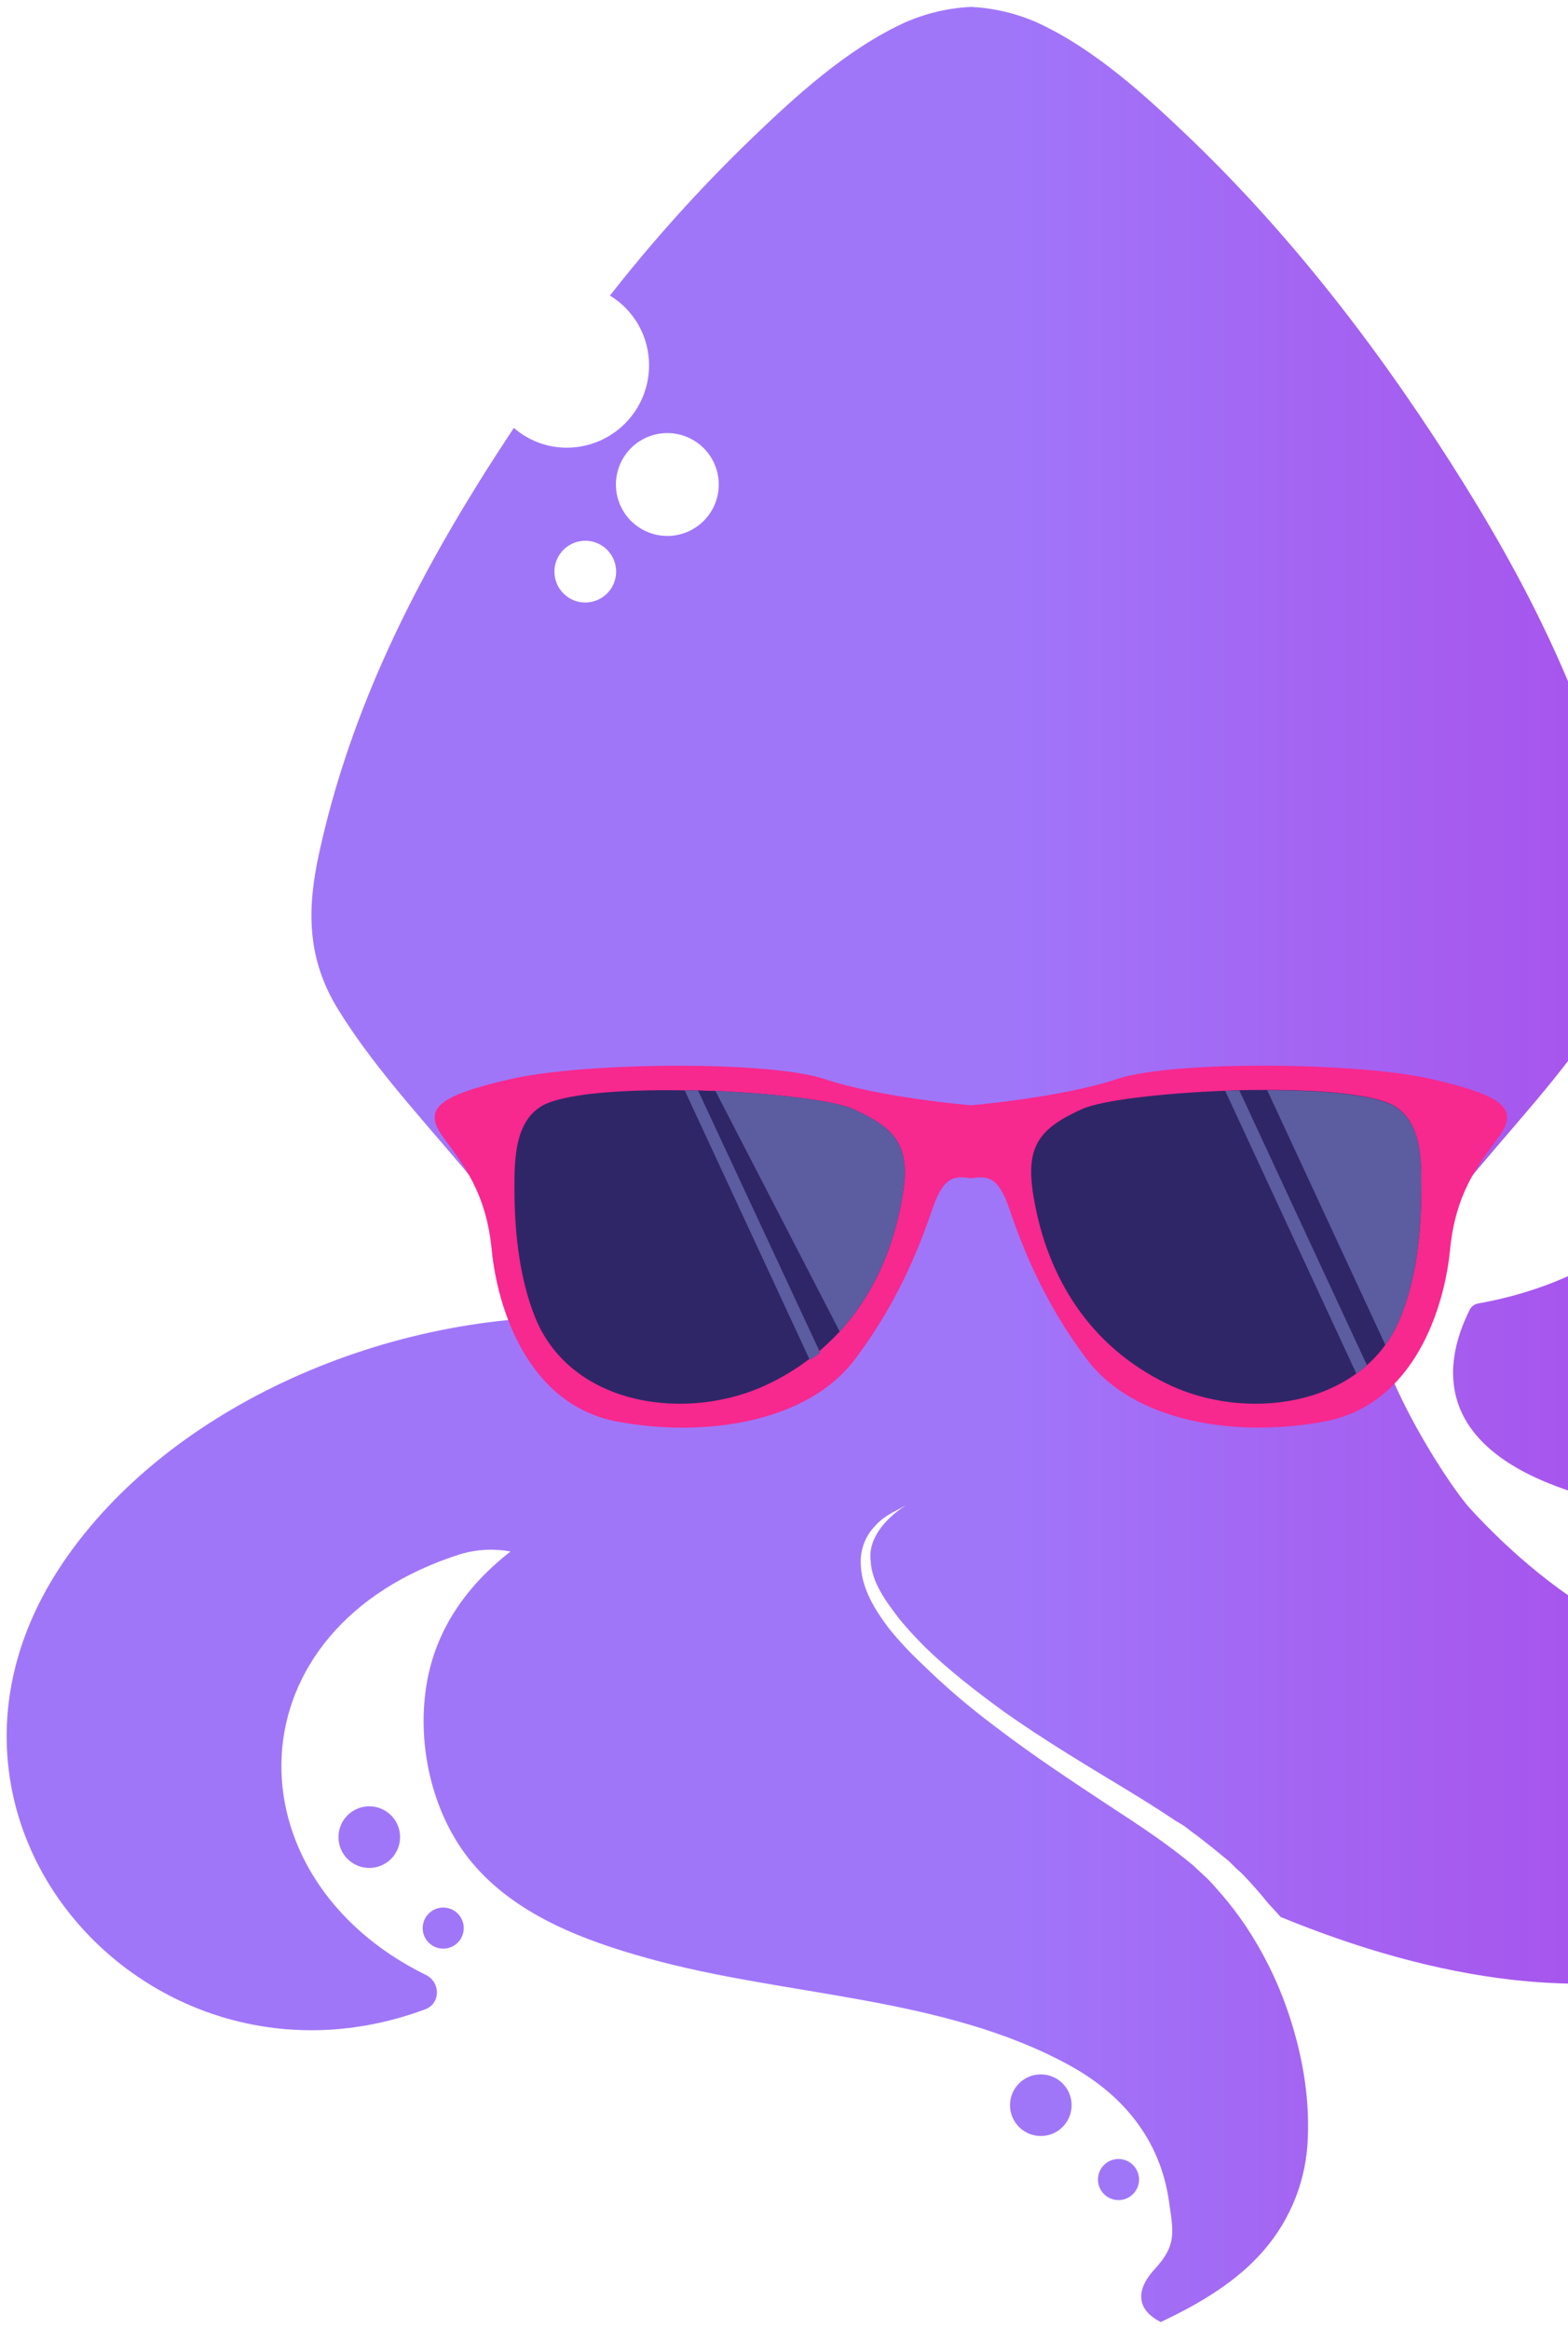 <svg width="169" height="251" viewBox="0 0 169 251" fill="none" xmlns="http://www.w3.org/2000/svg">
<path d="M203.515 123.182C200.793 134.48 194.53 142.866 186.573 149.935C183.148 150.726 180.252 152.747 178.027 155.791C177.654 156.336 177.331 156.914 177.062 157.518C175.399 158.688 173.667 159.888 171.941 161.058C171.804 161.159 171.646 161.227 171.479 161.257C171.312 161.288 171.14 161.281 170.976 161.236C154.902 156.639 155.058 147.77 158.452 141.067C158.545 140.918 158.666 140.79 158.809 140.69C158.952 140.589 159.113 140.519 159.284 140.482C193.976 134.305 198.656 93.002 179.287 69.41C179.134 69.215 179.048 68.975 179.043 68.726C179.038 68.478 179.114 68.235 179.259 68.033C179.404 67.832 179.611 67.683 179.848 67.609C180.085 67.535 180.34 67.541 180.573 67.624C203.573 75.592 208.899 100.995 203.515 123.182Z" fill="url(#paint0_linear_58467_9953)"/>
<path d="M205.884 159.714C199.535 152.042 186.601 147.596 179.814 157.08C177.91 159.741 177.237 164.426 178.057 167.939C178.525 170.016 178.994 172.269 181.042 173.85C185.021 176.982 189.88 173.911 186.632 171.188C178.087 164.105 186.338 155.76 193.36 160.005C198.54 162.699 199.477 173.237 194.53 176.397C181.505 182.807 166.88 171.773 158.48 162.611C155.936 159.86 147.098 146.101 147.949 139.398C151.316 135.827 154.417 131.993 157.46 128.186C162.551 121.893 168.579 115.711 172.852 108.838C176.245 103.366 176.245 98.068 174.9 91.949C171.799 77.519 165.508 64.522 157.718 52.027C149.471 38.792 139.868 26.117 128.636 15.258C123.631 10.456 118.071 5.305 111.73 2.408C109.491 1.427 107.091 0.863 104.65 0.744C102.208 0.863 99.808 1.427 97.569 2.408C91.22 5.305 85.652 10.448 80.664 15.258C75.317 20.444 70.331 25.99 65.74 31.856C67.031 32.639 68.098 33.743 68.837 35.061C69.576 36.379 69.961 37.866 69.955 39.377C69.955 41.725 69.025 43.977 67.368 45.639C65.712 47.302 63.464 48.24 61.117 48.248C59.01 48.257 56.972 47.498 55.383 46.114C54.095 48.074 52.806 50.034 51.578 52.025C43.796 64.525 37.533 77.53 34.396 91.946C33.052 98.065 33.08 103.363 36.474 108.835C40.717 115.714 46.745 121.89 51.836 128.184C55.641 132.897 59.502 137.726 63.864 141.97C42.064 141.18 18.303 151.455 6.832 168.347C-12.071 196.153 16.224 227.533 45.808 216.555C47.504 215.942 47.504 213.627 45.897 212.837C24.447 202.302 24.652 175.372 49.699 167.468C51.43 166.967 53.254 166.877 55.026 167.204C50.403 170.808 46.92 175.546 45.955 181.665C44.872 188.396 46.745 196.184 51.34 201.277C56.051 206.544 63.102 209.18 69.745 211.024C84.579 215.183 101.551 215.063 115.275 222.585C121.039 225.748 125.019 230.577 125.983 237.162C126.482 240.616 126.831 241.963 124.462 244.539C122.092 247.115 122.824 249.105 125.105 250.247C129.406 248.226 133.358 245.828 136.165 242.579C139.152 239.157 140.85 234.798 140.965 230.256C141.14 225.718 140.292 221.035 138.712 216.497C137.612 213.353 136.122 210.36 134.278 207.586C133.46 206.369 132.569 205.202 131.609 204.093L130.617 202.965C130.462 202.799 130.301 202.638 130.14 202.471L129.032 201.443C128.855 201.282 128.685 201.124 128.514 200.963C125.839 198.745 122.882 196.777 119.878 194.825C115.619 192.006 111.309 189.184 107.221 186.042C104.416 183.947 101.756 181.664 99.259 179.209C98.033 178.061 96.888 176.83 95.831 175.524C94.276 173.462 92.73 171.052 92.769 168.202C92.787 166.809 93.335 165.475 94.301 164.471C95.011 163.639 95.928 163.129 96.848 162.658C97.1 162.522 97.35 162.381 97.599 162.236C97.558 162.264 97.519 162.295 97.477 162.32L97.525 162.295C95.424 163.681 93.548 165.804 93.841 168.191C93.938 170.559 95.535 172.652 97.014 174.582C97.846 175.582 98.747 176.547 99.675 177.484C102.322 180.068 105.306 182.355 108.316 184.548C112.473 187.476 116.819 190.093 121.195 192.735C123.029 193.844 124.883 195.005 126.707 196.228C126.984 196.4 127.261 196.564 127.558 196.738C127.882 196.957 128.159 197.207 128.469 197.431C128.988 197.792 129.473 198.18 129.96 198.565C130.448 198.951 130.886 199.286 131.346 199.674L132.455 200.581L133.214 201.338C133.422 201.537 133.649 201.706 133.854 201.911C134.857 202.94 135.794 204.016 136.692 205.125C137.124 205.624 137.595 206.078 138.014 206.588C154.365 213.317 172.473 216.685 188.142 210.625C206.763 203.397 220.37 177.188 205.884 159.714ZM63.102 64.933C62.443 64.936 61.798 64.745 61.249 64.381C60.699 64.018 60.27 63.5 60.015 62.892C59.761 62.285 59.692 61.615 59.818 60.969C59.944 60.322 60.259 59.727 60.724 59.26C61.188 58.793 61.781 58.474 62.426 58.344C63.072 58.214 63.742 58.279 64.35 58.53C64.959 58.782 65.48 59.208 65.846 59.755C66.212 60.303 66.408 60.947 66.408 61.606C66.408 62.485 66.06 63.328 65.441 63.951C64.821 64.575 63.98 64.927 63.102 64.933ZM71.939 57.761C70.843 57.763 69.77 57.44 68.856 56.833C67.943 56.225 67.23 55.36 66.809 54.347C66.387 53.334 66.275 52.219 66.488 51.143C66.7 50.066 67.227 49.077 68.001 48.3C68.776 47.523 69.763 46.994 70.839 46.779C71.915 46.564 73.03 46.673 74.043 47.092C75.057 47.511 75.924 48.222 76.533 49.134C77.143 50.046 77.468 51.118 77.468 52.216C77.468 53.686 76.885 55.096 75.846 56.136C74.807 57.175 73.398 57.76 71.928 57.761H71.939Z" fill="url(#paint1_linear_58467_9953)"/>
<path d="M209.476 113.388C209.476 113.388 211.69 112.396 211.69 111.172C211.69 109.949 210.699 108.957 209.476 108.957C208.253 108.957 207.261 109.949 207.261 111.172C207.261 112.396 209.476 113.388 209.476 113.388Z" fill="#AC3FE4"/>
<path d="M208.492 126.878C208.492 126.878 211.812 125.391 211.812 123.557C211.812 121.722 210.326 120.235 208.492 120.235C206.658 120.235 205.172 121.722 205.172 123.557C205.172 125.391 208.492 126.878 208.492 126.878Z" fill="#AC3FE4"/>
<path d="M205.449 138.031C207.283 138.031 208.769 136.544 208.769 134.71C208.769 132.875 207.283 131.388 205.449 131.388C203.615 131.388 202.129 132.875 202.129 134.71C202.129 136.544 203.615 138.031 205.449 138.031Z" fill="#AC3FE4"/>
<path d="M190.608 170.049C192.442 170.049 193.929 168.562 193.929 166.728C193.929 164.893 192.442 163.406 190.608 163.406C188.775 163.406 187.288 164.893 187.288 166.728C187.288 168.562 188.775 170.049 190.608 170.049Z" fill="#AC3FE4"/>
<path d="M120.552 237.106C121.774 237.106 122.766 236.115 122.766 234.891C122.766 233.668 121.774 232.676 120.552 232.676C119.329 232.676 118.337 233.668 118.337 234.891C118.337 236.115 119.329 237.106 120.552 237.106Z" fill="#A076F9"/>
<path d="M112.179 230.2C114.013 230.2 115.499 228.713 115.499 226.879C115.499 225.045 114.013 223.558 112.179 223.558C110.346 223.558 108.859 225.045 108.859 226.879C108.859 228.713 110.346 230.2 112.179 230.2Z" fill="#A076F9"/>
<path d="M47.77 210.009C48.993 210.009 49.985 209.018 49.985 207.794C49.985 206.571 48.993 205.579 47.77 205.579C46.548 205.579 45.556 206.571 45.556 207.794C45.556 209.018 46.548 210.009 47.77 210.009Z" fill="#A076F9"/>
<path d="M39.8 201.31C41.634 201.31 43.12 199.823 43.12 197.989C43.12 196.154 41.634 194.667 39.8 194.667C37.967 194.667 36.48 196.154 36.48 197.989C36.48 199.823 37.967 201.31 39.8 201.31Z" fill="#A076F9"/>
<path d="M104.644 126.978C106.215 126.775 107.504 126.573 108.712 130.069C109.921 133.565 112.141 139.88 117.179 146.537C122.217 153.193 133.103 155.006 142.781 153.19C152.458 151.374 155.681 140.887 156.285 134.71C156.889 128.533 159.309 125.561 161.526 122.536C163.743 119.512 162.13 118.101 154.271 116.285C146.411 114.469 126.452 114.269 120.405 116.285C114.358 118.3 104.644 119.118 104.644 119.118C104.644 119.118 94.928 118.311 88.881 116.293C82.834 114.275 62.877 114.48 55.015 116.293C47.153 118.106 45.542 119.52 47.759 122.545C49.977 125.569 52.396 128.541 53 134.718C53.604 140.895 56.83 151.385 66.505 153.199C76.18 155.012 87.068 153.198 92.106 146.545C97.145 139.891 99.362 133.57 100.573 130.077C101.784 126.584 103.07 126.775 104.644 126.978Z" fill="#F7288E"/>
<path d="M97.264 128.927C96.327 134.546 94.105 139.55 90.505 143.504C89.81 144.243 89.077 144.947 88.31 145.611C87.96 145.904 87.609 146.196 87.229 146.459C85.854 147.509 84.372 148.412 82.809 149.154C74.295 153.279 61.655 151.671 57.703 142.04C56.007 137.854 55.486 132.994 55.45 128.516C55.45 125.414 55.334 121.081 58.318 119.237C60.602 117.851 67.067 117.394 73.796 117.51H75.232C75.847 117.541 76.49 117.568 77.105 117.568C83.718 117.862 89.95 118.622 91.968 119.528C94.398 120.637 95.948 121.666 96.768 123.102C97.588 124.538 97.705 126.326 97.264 128.927Z" fill="#2F2667"/>
<path d="M153.17 128.516C153.17 132.994 152.644 137.854 150.917 142.04C150.505 143.069 149.965 144.043 149.31 144.937C148.733 145.743 148.066 146.48 147.32 147.133C146.965 147.466 146.584 147.77 146.178 148.039C140.561 152.109 132.075 152.198 125.812 149.148C117.531 145.137 112.85 137.759 111.387 128.91C110.508 123.582 111.913 121.649 116.652 119.512C118.759 118.577 125.243 117.815 132.042 117.552C132.54 117.524 133.067 117.524 133.563 117.493C134.558 117.463 135.583 117.463 136.578 117.463C142.675 117.463 148.254 117.962 150.33 119.221C153.328 121.081 153.212 125.414 153.17 128.516Z" fill="#2F2667"/>
<path d="M153.17 128.516C153.17 132.994 152.644 137.854 150.917 142.04C150.505 143.069 149.965 144.043 149.31 144.937L136.581 117.491C142.678 117.491 148.257 117.99 150.332 119.248C153.328 121.081 153.212 125.414 153.17 128.516Z" fill="#5C5CA0"/>
<path d="M147.331 147.133C146.977 147.466 146.595 147.77 146.189 148.039L132.055 117.568C132.554 117.541 133.081 117.541 133.577 117.51L147.331 147.133Z" fill="#5C5CA0"/>
<path d="M88.398 145.816C88.046 146.093 87.667 146.312 87.29 146.548L87.232 146.459L73.796 117.51H75.232L88.321 145.611L88.398 145.816Z" fill="#5C5CA0"/>
<path d="M97.264 128.927C96.327 134.546 94.105 139.55 90.505 143.504L77.105 117.568C83.718 117.862 89.95 118.622 91.968 119.528C94.398 120.637 95.948 121.666 96.768 123.102C97.588 124.538 97.705 126.326 97.264 128.927Z" fill="#5C5CA0"/>
<defs>
<linearGradient id="paint0_linear_58467_9953" x1="0.721" y1="125.487" x2="211.964" y2="125.487" gradientUnits="userSpaceOnUse">
<stop stop-color="#A076F9"/>
<stop offset="0.51" stop-color="#A076F9"/>
<stop offset="1" stop-color="#AC3FE4"/>
</linearGradient>
<linearGradient id="paint1_linear_58467_9953" x1="0.707" y1="125.494" x2="211.962" y2="125.494" gradientUnits="userSpaceOnUse">
<stop stop-color="#A076F9"/>
<stop offset="0.51" stop-color="#A076F9"/>
<stop offset="1" stop-color="#AC3FE4"/>
</linearGradient>
</defs>
</svg>
